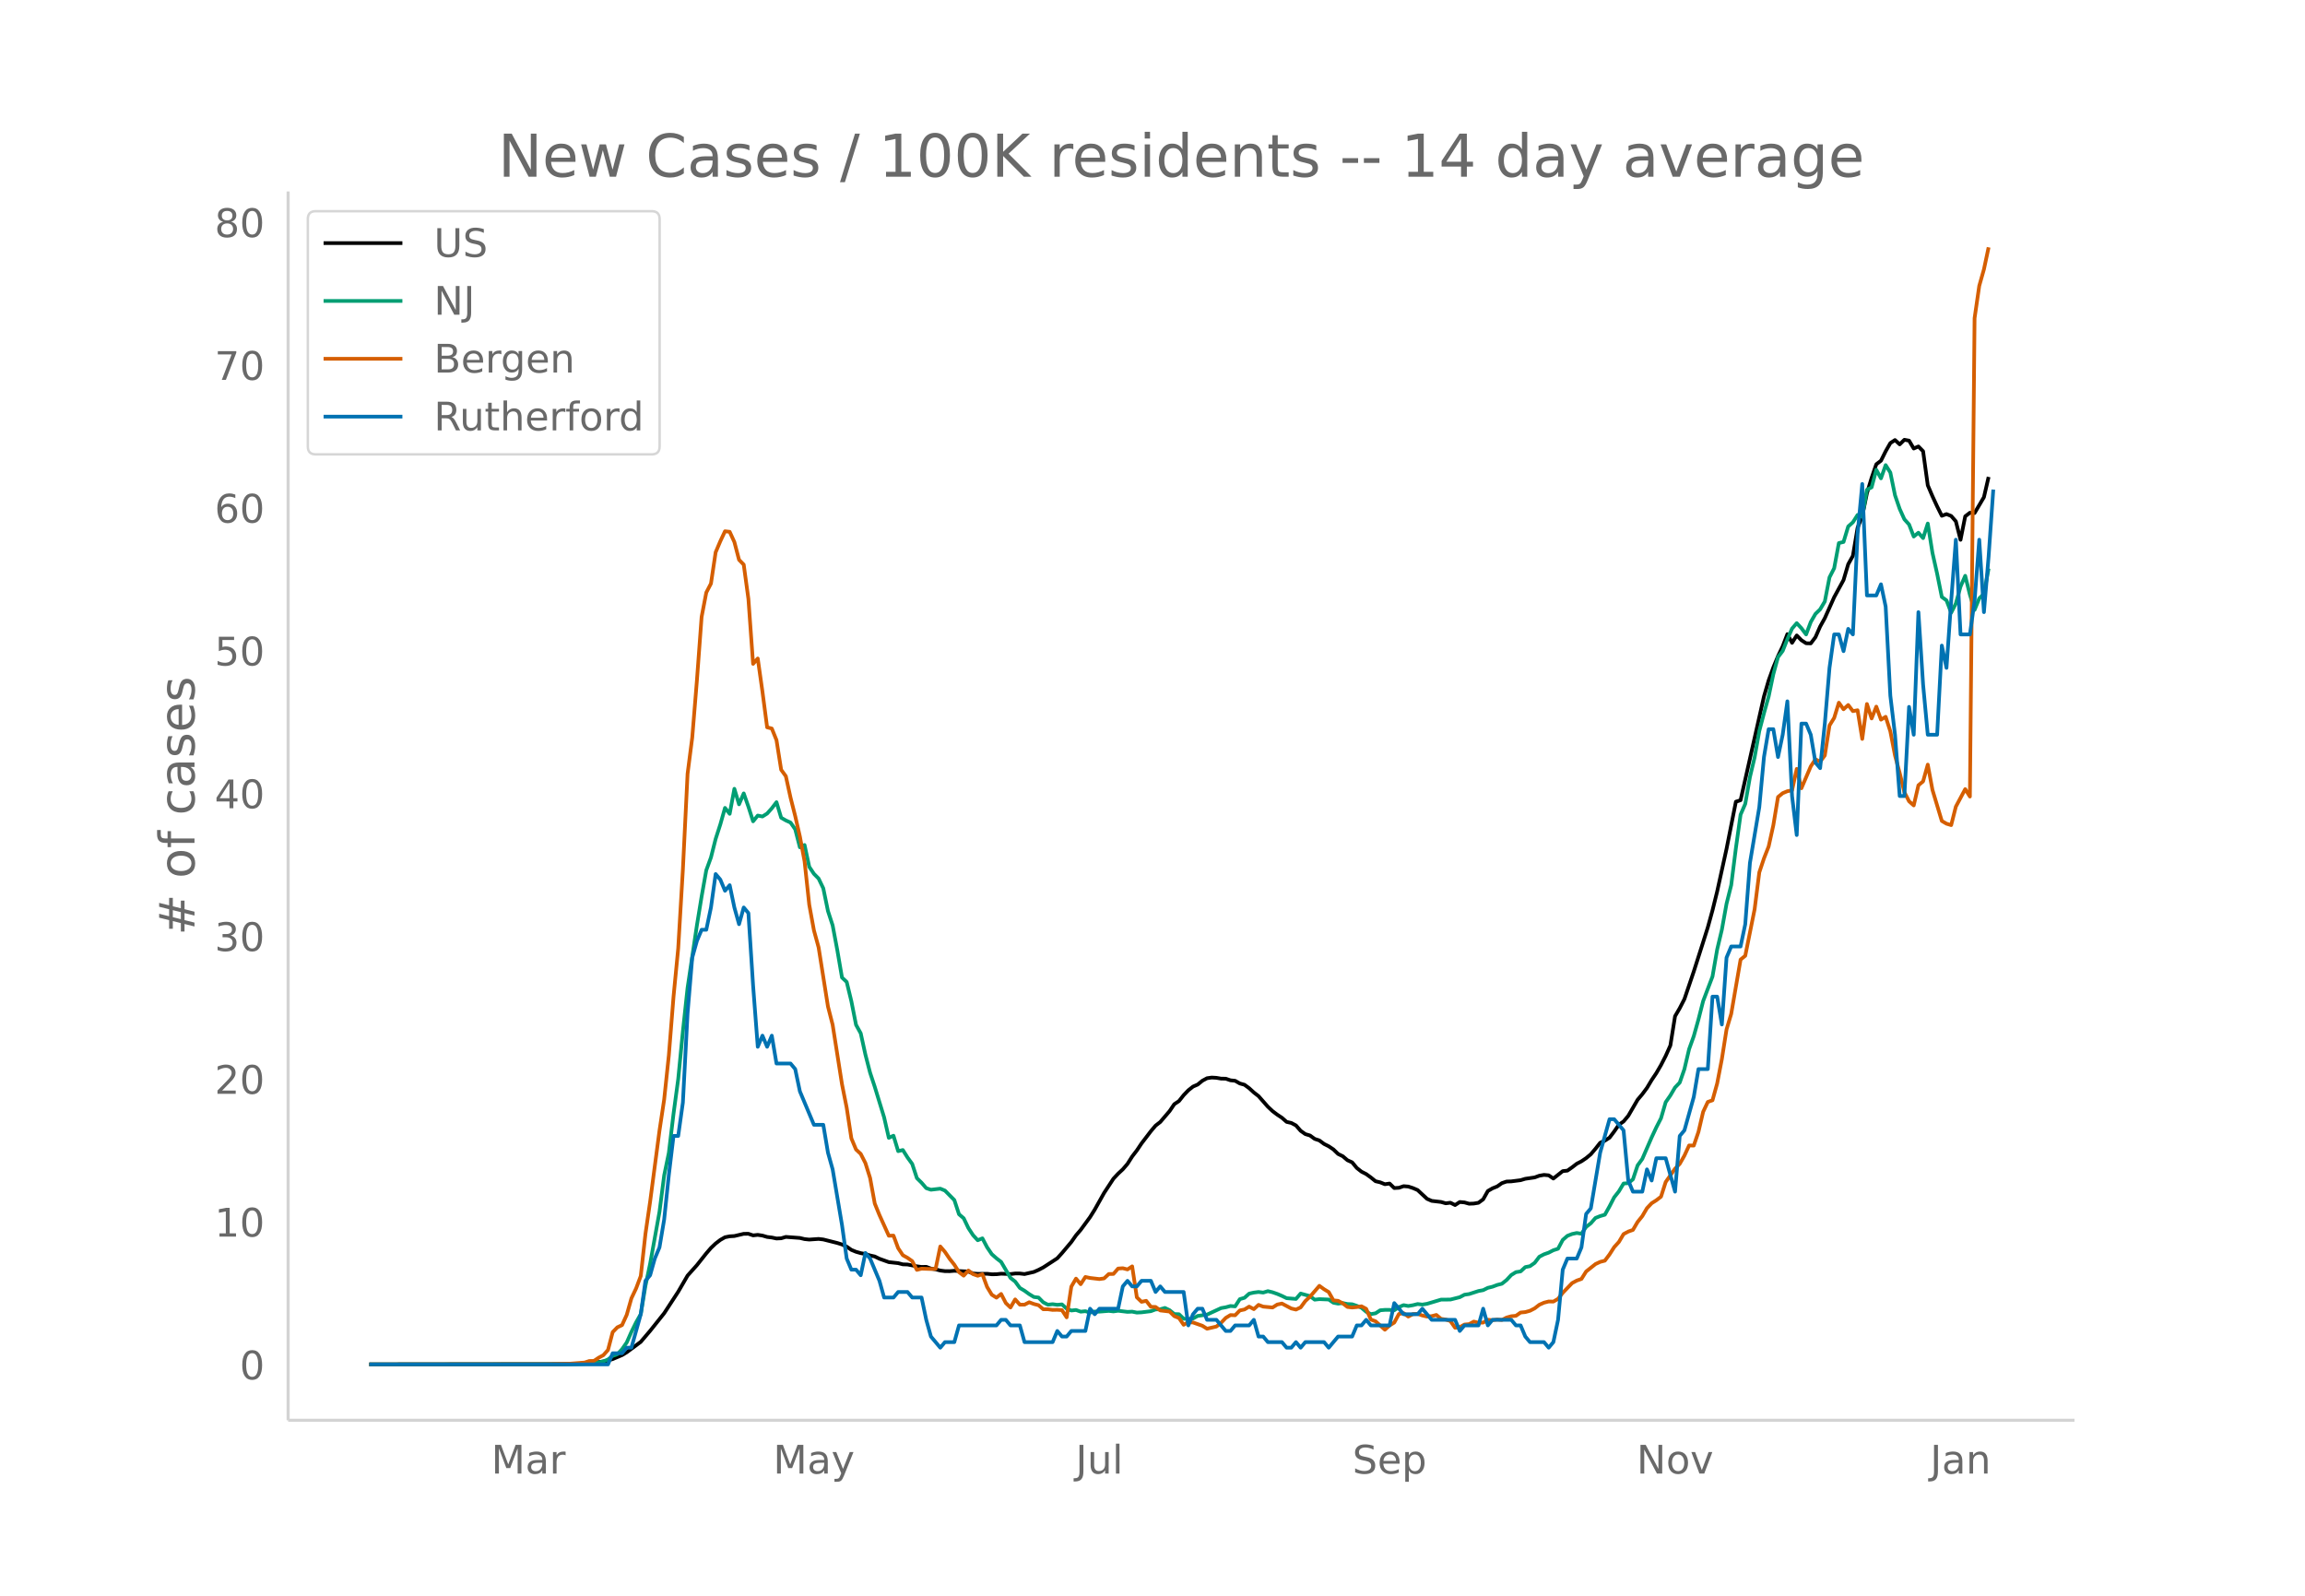 <svg height="864" viewBox="0 0 936 648" width="1248" xmlns="http://www.w3.org/2000/svg" xmlns:xlink="http://www.w3.org/1999/xlink"><defs><style>*{stroke-linecap:butt;stroke-linejoin:round}</style></defs><g id="figure_1"><path d="M0 648h936V0H0z" fill="#fff" id="patch_1"/><g id="axes_1"><path d="M117 576.72h725.4V77.76H117z" fill="none" id="patch_2"/><path clip-path="url(#pd77dddf35b)" d="M149.973 554.04l77.918-.094 7.602-.221 5.701-.396 3.801-.47 1.9-.41 1.9-.573 3.802-1.609 1.9-1.148 5.702-4.237 3.8-4.47 5.702-7.14 5.701-8.737 3.801-6.554 3.8-4.249 3.802-4.788 1.9-2.197 1.9-1.804 1.901-1.46 1.9-1.079 1.901-.377 1.9-.114 3.801-.9 1.9-.011 1.901.646 1.9-.208 1.901.29 1.9.557 1.901.225 1.9.4 1.9-.085 1.901-.562 5.702.428 1.9.459 1.9.196 3.801-.262 1.9.22 5.702 1.433 1.9.598 1.901.883 1.9 1.316 1.901.783 1.9.538 1.9.354 1.901.585 1.9.418 1.901.925 3.801 1.367 3.801.411 1.9.495 1.9.057 3.802.739 1.9.254 1.9-.051 1.901.719 1.9.303 1.901.496 1.9.237 1.901.018 1.9-.16 5.702.312 1.9.793 1.9.136 3.802-.03 1.9.208 1.9-.023 1.9-.21 3.802.15 1.9-.235 1.9.005 1.901.223 3.801-.866 1.9-.83 1.9-.991 3.802-2.467 1.9-1.25 1.9-2.097 3.802-4.515 1.9-2.695 1.9-2.223 3.801-5.182 1.9-3.042 3.802-6.775 3.8-5.79 1.901-2.036 1.9-1.767 1.9-2.214 1.901-2.993 1.9-2.468 1.901-2.844 3.801-4.976 1.9-2.247 1.901-1.473 3.8-4.439 1.901-2.802 1.9-1.259 1.901-2.394 1.9-1.982 1.901-1.503 1.9-.83 1.901-1.549 1.9-1.025 1.9-.27 1.901.11 1.9.324 1.901.032 1.9.652 1.901.198 1.9 1.087 1.901.525 1.9 1.395 1.9 1.739 1.901 1.474 3.801 4.319 1.9 1.785 1.901 1.432 1.9 1.26 1.901 1.669 1.9.435 1.9 1.006 1.901 2.18 1.9 1.343 1.901.568 1.9 1.377 1.901.635 1.9 1.408 1.901.96 1.9 1.27 1.9 1.839 1.901.934 1.9 1.617 1.901.857 1.9 2.29 1.901 1.498 1.9.968 1.901 1.378 1.9 1.54 1.9.448 1.901.767 1.9-.28 1.901 1.83 1.9-.105 1.901-.655 1.9.156 1.901.615 1.9.815 3.801 3.548 1.9.839 3.802.442 1.9.545 1.9-.242 1.901.947 1.9-1.234 1.9.167 1.901.533 1.9-.074 1.901-.317 1.9-1.398 1.901-3.38 1.9-1.095 1.901-.762 1.9-1.338 1.901-.65 1.9-.062 3.801-.487 1.9-.568 3.802-.554 1.9-.693 1.9-.328 1.901.175 1.9 1.294 3.801-3.008 1.9-.201 1.901-1.331 1.9-1.468 1.901-.984 1.9-1.287 1.901-1.574 1.9-2.243 1.9-2.42 1.901-.848 1.9-1.226 1.901-2.514 1.9-2.75 1.901-1.32 1.9-2.27 3.801-6.54 1.9-2.253 1.901-2.56 1.9-3.181 1.901-2.832 1.9-3.266 1.901-3.713 1.9-4.238 1.901-11.882 1.9-3.255 1.9-3.696 3.802-11.212 3.8-11.908 1.901-6.019 1.9-6.9 1.901-7.681 3.8-17.274 3.802-19.168 1.9-.601 9.502-42.155 1.9-6.504 1.901-5.263 1.9-4.563 1.901-4.028 1.9-4.922 1.901 3.521 1.9-2.988 1.901 1.93 1.9 1.238 1.9.05 1.901-2.506 1.9-4.326 1.901-3.423 3.801-8.502 3.801-6.969 1.9-6.418 1.9-3.41 1.901-11.387 1.9-4.785 1.901-9.239 1.9-6.24 1.901-5.526 1.9-1.447 1.901-3.82 1.9-3.332 1.9-1.242 1.901 1.757 1.9-1.865 1.901.354 1.9 3.197 1.901-.835 1.9 1.94 1.901 13.83 1.9 4.454 1.9 4.112 1.901 3.817 1.9-.685 1.901.762 1.9 2.166 1.901 7.511 1.9-9.525 1.901-1.46 1.9.12 3.801-6.447 1.9-8.227h0" fill="none" stroke="#000" stroke-linecap="round" stroke-width="1.5" id="line2d_1"/><path clip-path="url(#pd77dddf35b)" d="M149.973 554.04l83.62-.107 3.8-.159 3.801-.191 3.801-.788 1.9-.755 1.9-1.45 1.901-.681 1.9-2.038 1.901-2.728 1.9-4.294 1.901-3.87 1.9-3.357 1.901-11.494 1.9-8.971 3.801-21.076 1.9-14.781 1.901-9.19 1.9-15.84 1.901-14.091 1.9-19.383 1.901-17.682 3.8-25.407 1.901-11.634 1.9-10.696 1.901-5.204 1.9-7.517 1.901-5.893 1.9-6.7 1.901 2.405 1.9-10.165 1.9 6.309 1.901-4.439 1.9 5.386 1.901 5.95 1.9-2.332 1.901.373 1.9-1.19 1.901-2.13 1.9-2.49 1.9 6.314 1.901 1.1 1.9.858 1.901 2.723 1.9 7.33 1.901-.942 1.9 8.855 1.901 2.853 1.9 1.921 1.9 3.964 1.901 9.227 1.9 5.824 1.901 10.119 1.9 11.074 1.901 1.772 1.9 7.838 1.901 9.596 1.9 3.427 1.9 8.65 1.901 7.343 1.9 5.74 3.802 12.417 1.9 8.3 1.9-.867 1.901 6.267 1.9-.453 1.9 3.026 1.901 2.62 1.9 5.764 1.901 1.875 1.9 2.2 1.901.64 3.801-.44 1.9.789 3.801 3.842 1.9 5.773 1.901 1.622 1.9 3.968 1.901 2.891 1.9 2.066 1.901-.774 1.9 3.613 1.901 2.807 1.9 1.688 1.9 1.46 3.802 6.504 1.9 1.483 1.9 2.593 1.901 1.137 1.9 1.376 1.901 1.152 1.9.242 1.9 1.921 1.901.975 1.9-.21 1.901.256 1.9-.172 1.901 1.73 1.9.755 1.901-.214 1.9.685 1.9-.191 1.901.578 1.9-.434 1.901.038 3.801-.303 1.9.205 1.901-.266 3.8.457 1.901-.089 1.9.378 1.901-.093 3.801-.471 1.9-.709 1.901-.08 1.9-.53 1.9.918 1.901 1.567 1.9.07 1.901 1.813 1.9.15 1.901-.22 1.9-1.063 3.801-.531 5.702-2.644 1.9-.331 1.9-.518 1.901.15 1.9-2.929 1.901-.55 1.9-1.697 1.9-.43 1.901-.237 1.9.238 1.901-.583 1.9.462 1.901.666 1.9.807 1.901.928 3.8.303 1.901-2.191 3.801 1.053 1.9 1.432 1.901-.21 3.801.159 1.9 1.296 1.9.363 1.901-.223 1.9.391 1.901.094 1.9.634 1.901.783 1.9 1.627 1.901.956 1.9-.326 1.9-1.231 1.901-.159h1.9l1.901.159 1.9-1.306 1.901-.783 1.9.35 1.901-.322 1.9-.476 1.9.22 1.901-.304 5.702-1.706 3.8-.028 3.802-.96 1.9-1.003 1.9-.27 3.801-1.232 1.9-.35 1.901-.941 1.9-.462 1.901-.718 1.9-.48 1.901-1.516 1.9-2.033 1.9-1.17 1.901-.289 1.9-1.758 1.901-.373 1.9-1.338 1.901-2.495 1.9-.988 1.901-.672 1.9-.979 1.9-.606 1.901-3.581 1.9-1.66 1.901-.75 1.9-.406 1.901.307 1.9-2.77 1.901-1.487 1.9-2.159 1.9-.755 1.901-.555 1.9-3.4 1.901-3.692 1.9-2.401 1.901-3.176 1.9-.149 1.901-1.548 1.9-5.67 1.9-2.611 3.802-8.757 1.9-4.075 1.9-3.702 1.901-6.519 1.9-2.737 1.901-3.245 1.9-1.977 1.9-5.456 1.901-8.113 1.9-5.278 1.901-6.794 1.9-7.433 3.802-10.001 1.9-10.977 1.9-8.01 1.9-10.552 1.901-7.577 1.9-15.01 1.901-13.596 1.9-4.379 1.901-10.864 1.9-8.01 1.901-10.702 1.9-7.241 1.9-6.77 1.901-9.08 1.9-6.933 1.901-2.499 1.9-4.765 1.901-4.309 1.9-2.21 1.901 2.052 1.9 2.532 1.9-5.04 1.901-3.302 1.9-1.847 1.901-3.194 1.9-9.796 1.901-3.712 1.9-10.216 1.901-.452 1.9-6.286 1.9-1.697 1.901-2.984 1.9.755 1.901-10.995 1.9-.988 1.901-7.097 1.9 3.46 1.901-5.367 1.9 3.008 1.9 9.237 1.901 5.544 1.9 4.2 1.901 2.104 1.9 4.91 1.901-1.558 1.9 2.192 1.901-5.922 1.9 11.923 1.9 8.467 1.901 9.438 1.9 1.37 1.901 5.018 1.9-3.735 1.901-6.868 1.9-4.383 1.901 7.66 1.9 6.193 1.9-4.686 1.901-1.842 1.9-10.3h0" fill="none" stroke="#009e73" stroke-linecap="round" stroke-width="1.5" id="line2d_2"/><path clip-path="url(#pd77dddf35b)" d="M149.973 554.04l72.217-.089 9.502-.222 5.701-.444 1.9-.622 1.901-.045 1.9-1.288 1.901-1.022 1.9-2.132 1.9-7.242 1.901-1.955 1.9-.888 1.901-4.176 1.9-6.709 1.901-3.998 1.9-5.065 1.901-17.104 1.9-13.106 3.801-28.834 1.9-12.617 1.901-17.948 1.9-23.813 1.901-19.593 1.9-32.076 1.901-38.83 1.9-14.749 1.9-23.235 1.901-25.723 1.9-9.908 1.901-3.643 1.9-12.706 1.901-4.487 1.9-4.043 1.901.222 1.9 4.132 1.9 7.242 1.901 1.954 1.9 13.906 1.901 26.39 1.9-2.177 1.901 13.461 1.9 14.483 1.901.49 1.9 4.708 1.9 12.04 1.901 2.621 1.9 8.664 1.901 7.508 1.9 8.308 1.901 10.085 1.9 17.637 1.901 10.396 1.9 6.93 3.801 23.991 1.9 7.42 3.802 24.168 1.9 9.507 1.9 12.44 1.901 4.531 1.9 1.777 1.9 3.732 1.901 6.042 1.9 10.396 1.901 4.665 3.801 8.397 1.9-.045 1.901 5.11 1.9 2.843 1.9 1.066 1.901 1.333 1.9 3.554 1.901-.489 3.801.134 1.9-.045 1.901-9.107 1.9 2.221 1.901 2.799 1.9 2.399 1.9 3.021 1.901 1.422 1.9-2.088 1.901 1.466 1.9.666 1.901-.622 1.9 5.154 1.901 3.154 1.9 1.2 1.9-1.511 1.901 3.687 1.9 1.822 1.901-3.288 1.9 2.133h1.901l1.9-.978 1.901.711 1.9.489 1.9 1.644h1.901l1.9.266 1.901-.044 1.9.133 1.901 2.932 1.9-12.484 1.901-3.243 1.9 2.266 1.9-2.932 1.901.4 3.801.444 1.9-.267 1.901-1.777 1.9-.044 1.901-2.177 1.9-.133 1.9.488 1.901-1.244 1.9 12.573 1.901 1.822 1.9-.4 1.901 2.443 1.9.045 1.901 1.421 3.8.445 1.901 1.866 1.9.755 1.901 2.754 1.9-1.066 1.901.133 3.801 1.333 1.9 1.2 3.801-.889 1.9-1.51 1.901-2 1.9-1.155 1.901.09 1.9-1.956 1.901-.4 1.9-1.154 1.9 1.021 1.901-1.732 1.9.71 3.802.356 1.9-1.2 1.9-.4 3.801 2 1.9.444 1.901-.888 1.9-2.577 1.901-1.777 3.801-4.399 1.9 1.378 1.901 1.155 1.9 3.376 1.9.178 1.901 1.022 1.9 1.466 1.901.222 1.9-.178 1.901-.31 1.9 1.021 1.901 4.354 1.9.71 3.801 3.422 1.9-1.733 1.901-1.155 1.9-3.51 1.901-.31 1.9 1.376 1.901-1.021 1.9-.09 1.9.667 1.901.444 1.9-.177 1.901-.489 1.9 1.6 1.901.266 1.9.622 1.901 2.71 1.9-.222 1.9-1.066 1.901-.178 1.9-1.022 1.901.444 1.9-.044 1.901-1.155 1.9.177 1.901-.266 1.9.178 1.901-.978 1.9-.533 1.9-.178 1.901-1.332 1.9-.178 1.901-.533 1.9-.978 1.901-1.466 1.9-.844 1.901-.489 1.9.045 1.9-1.11 1.901-2.444 3.801-3.954 1.9-1.022 1.901-.667 1.9-3.02 3.801-3.022 1.9-.888 1.901-.489 1.9-2.532 1.901-2.977 1.9-2.088 1.901-3.199 1.9-1.021 1.901-.667 1.9-3.243 1.9-2.355 1.901-3.243 1.9-1.999 1.901-1.2 1.9-1.466 1.901-5.953 3.801-5.42 1.9-1.955 1.9-3.332 1.901-4.131 1.9.044 1.901-5.553 1.9-8.13 1.901-4.043 1.9-.667 1.901-6.842 1.9-9.862 1.9-12.04 1.901-6.353 3.801-22.036 1.9-1.555 3.802-18.881 1.9-14.972 1.9-5.687 1.9-4.843 1.901-8.618 1.9-11.463 1.901-1.555 1.9-.8 1.901-.355 1.9-8.707 1.901 7.863 3.8-8.885 1.901-2.888 1.9 1.022 1.901-2.577 1.9-12.173 1.901-3.065 1.9-6.176 1.901 2.666 1.9-1.733 1.9 2.488 1.901-.355 1.9 11.64 1.901-14.173 1.9 5.865 1.901-4.798 1.9 5.286 1.901-1.155 1.9 5.91 1.9 9.818 1.901 7.108 1.9 7.775 1.901 3.687 1.9 1.688 1.901-8.174 1.9-1.6 1.901-6.797 1.9 10.263 3.801 12.617 1.9 1.11 1.901.578 1.9-7.508 3.802-7.108 1.9 3.02 1.9-194.234 1.9-13.15 1.901-6.71 1.9-8.929h0" fill="none" stroke="#d55e00" stroke-linecap="round" stroke-width="1.5" id="line2d_3"/><path clip-path="url(#pd77dddf35b)" d="M149.973 554.04h96.922l1.9-4.525h3.802l1.9-2.263h1.9l3.802-13.577 1.9-13.576 1.9-2.263 1.9-6.788 1.901-4.526 1.9-11.313 1.901-18.102 1.9-15.84h1.901l1.9-13.576 1.901-36.204 1.9-22.627 1.9-6.788 1.901-4.526h1.9l1.901-9.05 1.9-13.577 1.901 2.262 1.9 4.526 1.901-2.263 1.9 9.051 1.9 6.788 1.901-6.788 1.9 2.263 1.901 29.416 1.9 24.89 1.901-4.526 1.9 4.526 1.901-4.526 1.9 11.314h5.702l1.9 2.263 1.9 9.05 5.702 13.577h3.8l1.901 11.314 1.9 6.788 3.802 22.627 1.9 13.577 1.9 4.525h1.901l1.9 2.263 1.9-9.05 1.901 2.262 3.801 9.05 1.9 6.79h3.802l1.9-2.264h3.8l1.901 2.263h3.801l1.9 9.051 1.901 6.788 3.801 4.526 1.9-2.263h3.801l1.9-6.788h15.204l1.9-2.263h1.901l1.9 2.263h3.802l1.9 6.788h11.403l1.9-4.525 1.9 2.262h1.901l1.9-2.262h5.702l1.9-9.051 1.9 2.262 1.901-2.262h7.602l1.9-9.051 1.9-2.263 1.901 2.263h1.9l1.901-2.263h3.801l1.9 4.525 1.901-2.262 1.9 2.262h7.602l1.9 13.577 1.901-4.526 1.9-2.262h1.901l1.9 4.525h3.801l3.801 4.526h1.9l1.901-2.263h5.701l1.9-2.263 1.901 6.788h1.9l1.901 2.263h5.702l1.9 2.263h1.9l1.9-2.263 1.901 2.263 1.9-2.263h7.603l1.9 2.263 3.8-4.526h5.702l1.9-4.525h1.901l1.9-2.263 1.901 2.263h7.602l1.9-9.051 3.801 4.525h5.701l1.9-2.262 3.802 4.525h9.502l1.9 4.526 1.9-2.263h5.702l1.9-6.788 1.901 6.788 1.9-2.263h7.602l1.9 2.263h1.901l1.9 4.525 1.901 2.263h5.702l1.9 2.263 1.9-2.263 1.9-9.05 1.901-20.366 1.9-4.525h3.802l1.9-4.526 1.9-13.576 1.901-2.263 3.8-22.627 3.802-13.577h1.9l3.801 4.526 1.9 20.365 1.901 4.525h3.8l1.901-9.051 1.9 4.526 1.901-9.051h3.801l3.801 13.576 1.9-22.627 1.9-2.263 3.802-13.577 1.9-11.313h3.801l1.9-29.416h1.901l1.9 11.314 1.9-27.153 1.901-4.526h3.801l1.9-9.05 1.901-24.89 3.801-22.628 1.9-20.365 1.9-11.314h1.901l1.9 11.314 1.901-9.05 1.9-13.577 1.901 38.466 1.9 15.84 1.901-45.255h1.9l1.9 4.525 1.901 11.314 1.9 2.263 1.901-18.102 1.9-22.628 1.901-13.576h1.9l1.901 6.788 1.9-9.051 1.9 2.263 1.901-40.73 1.9-20.364 1.901 45.255h3.801l1.9-4.526 1.901 9.051 1.9 36.204 1.9 15.84 1.901 24.89h1.9l1.901-36.205 1.9 11.314 1.901-49.78 1.9 29.415 1.901 20.365h3.8l1.901-36.204 1.9 9.051 1.901-27.153 1.9-24.89 1.901 38.467h3.801l1.9-13.577 1.9-24.89 1.901 29.416 1.9-22.628 1.901-27.153h0" fill="none" stroke="#0072b2" stroke-linecap="round" stroke-width="1.5" id="line2d_4"/><path d="M117 576.72V77.76" fill="none" stroke="#d3d3d3" stroke-linecap="square" stroke-width="1.25" id="patch_3"/><path d="M117 576.72h725.4" fill="none" stroke="#d3d3d3" stroke-linecap="square" stroke-width="1.25" id="patch_4"/><g id="matplotlib.axis_1"><g id="xtick_1"><g transform="matrix(.16 0 0 -.16 199.494 598.378)" fill="#696969" id="text_1"><defs><path d="M9.813 72.906h14.703l18.593-49.61 18.703 49.61h14.704V0H66.89v64.016l-18.797-50h-9.907l-18.796 50V0H9.813z" id="DejaVuSans-77"/><path d="M34.281 27.484q-10.89 0-15.093-2.484-4.204-2.484-4.204-8.5 0-4.781 3.157-7.594 3.156-2.797 8.562-2.797 7.485 0 12 5.297 4.516 5.297 4.516 14.078v2zm17.922 3.72V0H43.22v8.297Q40.14 3.328 35.547.953q-4.594-2.375-11.234-2.375-8.391 0-13.36 4.719Q6 8.016 6 15.922q0 9.219 6.172 13.906 6.187 4.688 18.437 4.688h12.61v.89q0 6.203-4.078 9.594-4.078 3.39-11.453 3.39-4.688 0-9.141-1.124-4.438-1.125-8.531-3.375v8.312q4.921 1.906 9.562 2.844 4.64.953 9.031.953 11.875 0 17.735-6.156 5.86-6.14 5.86-18.64z" id="DejaVuSans-97"/><path d="M41.11 46.297q-1.516.875-3.297 1.281Q36.03 48 33.89 48q-7.625 0-11.703-4.953-4.079-4.953-4.079-14.234V0H9.08v54.688h9.03v-8.5q2.844 4.984 7.375 7.39Q30.031 56 36.531 56q.922 0 2.047-.125 1.125-.11 2.484-.36z" id="DejaVuSans-114"/></defs><use xlink:href="#DejaVuSans-77"/><use x="86.279" xlink:href="#DejaVuSans-97"/><use x="147.559" xlink:href="#DejaVuSans-114"/></g></g><g id="xtick_2"><g transform="matrix(.16 0 0 -.16 313.975 598.378)" fill="#696969" id="text_2"><defs><path d="M32.172-5.078q-3.797-9.766-7.422-12.735-3.61-2.984-9.656-2.984H7.906v7.516h5.282q3.703 0 5.75 1.765Q21-9.766 23.483-3.219l1.61 4.094-22.11 53.813H12.5l17.094-42.766 17.093 42.766h9.516z" id="DejaVuSans-121"/></defs><use xlink:href="#DejaVuSans-77"/><use x="86.279" xlink:href="#DejaVuSans-97"/><use x="147.559" xlink:href="#DejaVuSans-121"/></g></g><g id="xtick_3"><g transform="matrix(.16 0 0 -.16 436.79 598.378)" fill="#696969" id="text_3"><defs><path d="M9.813 72.906h9.859V5.078q0-13.187-5-19.14-5-5.954-16.094-5.954h-3.75v8.297h3.078q6.531 0 9.219 3.672Q9.813-4.39 9.813 5.078z" id="DejaVuSans-74"/><path d="M8.5 21.578v33.11h8.984V21.922q0-7.766 3.016-11.656 3.031-3.875 9.094-3.875 7.265 0 11.484 4.64 4.234 4.64 4.234 12.656v31h8.985V0h-8.984v8.406Q42.047 3.422 37.718 1q-4.313-2.422-10.032-2.422-9.421 0-14.312 5.86Q8.5 10.296 8.5 21.578zM31.11 56z" id="DejaVuSans-117"/><path d="M9.422 75.984h8.984V0H9.422z" id="DejaVuSans-108"/></defs><use xlink:href="#DejaVuSans-74"/><use x="29.492" xlink:href="#DejaVuSans-117"/><use x="92.871" xlink:href="#DejaVuSans-108"/></g></g><g id="xtick_4"><g transform="matrix(.16 0 0 -.16 549.19 598.378)" fill="#696969" id="text_4"><defs><path d="M53.516 70.516V60.89q-5.61 2.687-10.594 4-4.984 1.328-9.625 1.328-8.047 0-12.422-3.125t-4.375-8.89q0-4.845 2.906-7.313 2.907-2.453 11.016-3.97l5.953-1.218q11.031-2.11 16.281-7.406 5.25-5.297 5.25-14.172 0-10.61-7.11-16.078-7.093-5.469-20.812-5.469-5.172 0-11.015 1.172Q13.14.922 6.89 3.219v10.156q6-3.36 11.765-5.078 5.766-1.703 11.328-1.703 8.438 0 13.032 3.312 4.593 3.328 4.593 9.485 0 5.359-3.297 8.39-3.296 3.032-10.812 4.547L27.484 33.5q-11.03 2.188-15.968 6.875-4.922 4.688-4.922 13.047 0 9.672 6.812 15.234 6.813 5.563 18.766 5.563 5.14 0 10.453-.938 5.328-.922 10.89-2.765z" id="DejaVuSans-83"/><path d="M56.203 29.594v-4.39H14.891q.593-9.282 5.593-14.142 5-4.859 13.938-4.859 5.172 0 10.031 1.266 4.86 1.265 9.656 3.812v-8.5Q49.266.734 44.187-.344 39.11-1.422 33.892-1.422q-13.094 0-20.735 7.61-7.64 7.625-7.64 20.625 0 13.421 7.25 21.296Q20.016 56 32.328 56q11.031 0 17.453-7.11 6.422-7.093 6.422-19.296zm-8.984 2.64q-.094 7.36-4.125 11.75-4.032 4.407-10.672 4.407-7.516 0-12.031-4.25-4.516-4.25-5.203-11.97z" id="DejaVuSans-101"/><path d="M18.11 8.203v-29H9.077v75.484h9.031v-8.296q2.844 4.875 7.157 7.234Q29.594 56 35.594 56q9.968 0 16.187-7.906 6.235-7.907 6.235-20.797T51.78 6.484q-6.218-7.906-16.187-7.906-6 0-10.328 2.375-4.313 2.375-7.157 7.25zm30.578 19.094q0 9.906-4.079 15.547-4.078 5.64-11.203 5.64-7.14 0-11.218-5.64-4.079-5.64-4.079-15.547 0-9.906 4.078-15.547 4.079-5.64 11.22-5.64 7.124 0 11.202 5.64t4.078 15.547z" id="DejaVuSans-112"/></defs><use xlink:href="#DejaVuSans-83"/><use x="63.477" xlink:href="#DejaVuSans-101"/><use x="125" xlink:href="#DejaVuSans-112"/></g></g><g id="xtick_5"><g transform="matrix(.16 0 0 -.16 664.582 598.378)" fill="#696969" id="text_5"><defs><path d="M9.813 72.906h13.28l32.329-60.984v60.984h9.562V0h-13.28L19.39 60.984V0H9.813z" id="DejaVuSans-78"/><path d="M30.61 48.39q-7.22 0-11.422-5.64-4.204-5.64-4.204-15.453 0-9.813 4.172-15.453 4.188-5.64 11.453-5.64 7.188 0 11.375 5.655 4.203 5.672 4.203 15.438 0 9.719-4.203 15.406-4.187 5.688-11.375 5.688zm0 7.61q11.718 0 18.406-7.625 6.703-7.61 6.703-21.078 0-13.422-6.703-21.078-6.688-7.64-18.407-7.64-11.765 0-18.437 7.64-6.656 7.656-6.656 21.078 0 13.469 6.656 21.078Q18.844 56 30.609 56z" id="DejaVuSans-111"/><path d="M2.984 54.688H12.5L29.594 8.797l17.093 45.89h9.516L35.687 0H23.485z" id="DejaVuSans-118"/></defs><use xlink:href="#DejaVuSans-78"/><use x="74.805" xlink:href="#DejaVuSans-111"/><use x="135.986" xlink:href="#DejaVuSans-118"/></g></g><g id="xtick_6"><g transform="matrix(.16 0 0 -.16 783.792 598.378)" fill="#696969" id="text_6"><defs><path d="M54.89 33.016V0h-8.984v32.719q0 7.765-3.031 11.61-3.031 3.858-9.078 3.858-7.281 0-11.484-4.64-4.204-4.625-4.204-12.64V0H9.08v54.688h9.03v-8.5q3.235 4.937 7.594 7.374Q30.078 56 35.797 56q9.422 0 14.25-5.828 4.844-5.828 4.844-17.156z" id="DejaVuSans-110"/></defs><use xlink:href="#DejaVuSans-74"/><use x="29.492" xlink:href="#DejaVuSans-97"/><use x="90.771" xlink:href="#DejaVuSans-110"/></g></g></g><g id="matplotlib.axis_2"><g id="ytick_1"><g transform="matrix(.16 0 0 -.16 97.32 560.119)" fill="#696969" id="text_7"><defs><path d="M31.781 66.406q-7.61 0-11.453-7.5Q16.5 51.422 16.5 36.375q0-14.984 3.828-22.484 3.844-7.5 11.453-7.5 7.672 0 11.5 7.5 3.844 7.5 3.844 22.484 0 15.047-3.844 22.531-3.828 7.5-11.5 7.5zm0 7.813q12.266 0 18.735-9.703 6.468-9.688 6.468-28.141 0-18.406-6.468-28.11-6.47-9.687-18.735-9.687-12.25 0-18.718 9.688-6.47 9.703-6.47 28.109 0 18.453 6.47 28.14Q19.53 74.22 31.78 74.22z" id="DejaVuSans-48"/></defs><use xlink:href="#DejaVuSans-48"/></g></g><g id="ytick_2"><g transform="matrix(.16 0 0 -.16 87.14 502.138)" fill="#696969" id="text_8"><defs><path d="M12.406 8.297h16.11v55.625l-17.532-3.516v8.985l17.438 3.515h9.86V8.296H54.39V0H12.406z" id="DejaVuSans-49"/></defs><use xlink:href="#DejaVuSans-49"/><use x="63.623" xlink:href="#DejaVuSans-48"/></g></g><g id="ytick_3"><g transform="matrix(.16 0 0 -.16 87.14 444.157)" fill="#696969" id="text_9"><defs><path d="M19.188 8.297h34.421V0H7.33v8.297q5.609 5.812 15.296 15.594 9.703 9.797 12.188 12.64 4.734 5.313 6.609 9 1.89 3.688 1.89 7.25 0 5.813-4.078 9.469-4.078 3.672-10.625 3.672-4.64 0-9.797-1.61-5.14-1.609-11-4.89v9.969Q13.767 71.78 18.938 73q5.188 1.219 9.485 1.219 11.328 0 18.062-5.672 6.735-5.656 6.735-15.125 0-4.5-1.688-8.531-1.672-4.016-6.125-9.485-1.218-1.422-7.765-8.187-6.532-6.766-18.453-18.922z" id="DejaVuSans-50"/></defs><use xlink:href="#DejaVuSans-50"/><use x="63.623" xlink:href="#DejaVuSans-48"/></g></g><g id="ytick_4"><g transform="matrix(.16 0 0 -.16 87.14 386.176)" fill="#696969" id="text_10"><defs><path d="M40.578 39.313Q47.656 37.797 51.625 33q3.984-4.781 3.984-11.813 0-10.78-7.422-16.703-7.421-5.906-21.093-5.906-4.578 0-9.438.906-4.86.907-10.031 2.72v9.515q4.094-2.39 8.969-3.61 4.89-1.218 10.218-1.218 9.266 0 14.125 3.656 4.86 3.656 4.86 10.64 0 6.454-4.516 10.079-4.515 3.64-12.562 3.64h-8.5v8.11h8.89q7.266 0 11.125 2.906 3.86 2.906 3.86 8.375 0 5.61-3.985 8.61-3.968 3.015-11.39 3.015-4.063 0-8.703-.89-4.641-.876-10.203-2.72v8.782q5.624 1.562 10.53 2.344 4.907.78 9.25.78 11.235 0 17.766-5.109 6.547-5.093 6.547-13.78 0-6.063-3.468-10.235-3.47-4.172-9.86-5.782z" id="DejaVuSans-51"/></defs><use xlink:href="#DejaVuSans-51"/><use x="63.623" xlink:href="#DejaVuSans-48"/></g></g><g id="ytick_5"><g transform="matrix(.16 0 0 -.16 87.14 328.195)" fill="#696969" id="text_11"><defs><path d="M37.797 64.313L12.89 25.39h24.906zm-2.594 8.593H47.61V25.391h10.407v-8.203H47.609V0h-9.812v17.188H4.89v9.515z" id="DejaVuSans-52"/></defs><use xlink:href="#DejaVuSans-52"/><use x="63.623" xlink:href="#DejaVuSans-48"/></g></g><g id="ytick_6"><g transform="matrix(.16 0 0 -.16 87.14 270.214)" fill="#696969" id="text_12"><defs><path d="M10.797 72.906h38.719v-8.312H19.828v-17.86q2.14.735 4.281 1.094 2.157.36 4.313.36 12.203 0 19.328-6.688 7.14-6.688 7.14-18.11 0-11.765-7.328-18.296-7.328-6.516-20.656-6.516-4.593 0-9.36.781-4.75.782-9.827 2.344v9.922q4.39-2.39 9.078-3.563 4.687-1.171 9.906-1.171 8.453 0 13.375 4.437 4.938 4.438 4.938 12.063 0 7.609-4.938 12.047-4.922 4.453-13.375 4.453-3.953 0-7.89-.875-3.922-.875-8.016-2.735z" id="DejaVuSans-53"/></defs><use xlink:href="#DejaVuSans-53"/><use x="63.623" xlink:href="#DejaVuSans-48"/></g></g><g id="ytick_7"><g transform="matrix(.16 0 0 -.16 87.14 212.233)" fill="#696969" id="text_13"><defs><path d="M33.016 40.375q-6.641 0-10.532-4.547-3.875-4.531-3.875-12.437 0-7.86 3.875-12.438 3.891-4.562 10.532-4.562 6.64 0 10.515 4.562 3.875 4.578 3.875 12.438 0 7.906-3.875 12.437-3.875 4.547-10.515 4.547zm19.578 30.922v-8.984q-3.719 1.75-7.5 2.671-3.782.938-7.5.938-9.766 0-14.922-6.594-5.14-6.594-5.875-19.922 2.875 4.25 7.219 6.516 4.359 2.266 9.578 2.266 10.984 0 17.36-6.672 6.374-6.657 6.374-18.125 0-11.235-6.64-18.032-6.641-6.78-17.672-6.78-12.657 0-19.344 9.687-6.688 9.703-6.688 28.109 0 17.281 8.204 27.563 8.203 10.28 22.015 10.28 3.719 0 7.5-.734t7.89-2.187z" id="DejaVuSans-54"/></defs><use xlink:href="#DejaVuSans-54"/><use x="63.623" xlink:href="#DejaVuSans-48"/></g></g><g id="ytick_8"><g transform="matrix(.16 0 0 -.16 87.14 154.252)" fill="#696969" id="text_14"><defs><path d="M8.203 72.906h46.875v-4.203L28.61 0H18.312L43.22 64.594H8.203z" id="DejaVuSans-55"/></defs><use xlink:href="#DejaVuSans-55"/><use x="63.623" xlink:href="#DejaVuSans-48"/></g></g><g id="ytick_9"><g transform="matrix(.16 0 0 -.16 87.14 96.271)" fill="#696969" id="text_15"><defs><path d="M31.781 34.625q-7.031 0-11.062-3.766-4.016-3.765-4.016-10.343 0-6.594 4.016-10.36Q24.75 6.391 31.78 6.391q7.032 0 11.078 3.78 4.063 3.798 4.063 10.345 0 6.578-4.031 10.343-4.016 3.766-11.11 3.766zm-9.86 4.188q-6.343 1.562-9.89 5.906Q8.5 49.079 8.5 55.329q0 8.733 6.219 13.812 6.234 5.078 17.062 5.078 10.89 0 17.094-5.078 6.203-5.079 6.203-13.813 0-6.25-3.547-10.61-3.531-4.343-9.828-5.906 7.125-1.656 11.094-6.5 3.984-4.828 3.984-11.796 0-10.61-6.468-16.282-6.47-5.656-18.532-5.656-12.047 0-18.531 5.656-6.469 5.672-6.469 16.282 0 6.968 4 11.797 4.016 4.843 11.14 6.5zM18.314 54.39q0-5.657 3.53-8.828 3.548-3.172 9.938-3.172 6.36 0 9.938 3.172 3.593 3.171 3.593 8.828 0 5.672-3.593 8.843-3.578 3.172-9.938 3.172-6.39 0-9.937-3.172-3.532-3.172-3.532-8.843z" id="DejaVuSans-56"/></defs><use xlink:href="#DejaVuSans-56"/><use x="63.623" xlink:href="#DejaVuSans-48"/></g></g><g transform="matrix(0 -.2 -.2 0 78.98 379.813)" fill="#696969" id="text_16"><defs><path d="M51.125 44H36.922l-4.11-16.313h14.313zm-7.328 27.781l-5.078-20.265h14.265L58.11 71.78h7.813L60.89 51.516h15.234V44h-17.14l-4-16.313h15.53V20.22H53.079L48 0h-7.813l5.032 20.219H30.906L25.875 0h-7.86l5.079 20.219H7.719v7.468h17.187L29 44H13.281v7.516h17.625l4.985 20.265z" id="DejaVuSans-35"/><path d="M37.11 75.984V68.5h-8.594q-4.828 0-6.72-1.953-1.874-1.953-1.874-7.031v-4.828h14.797v-6.985H19.922V0H10.89v47.703H2.297v6.984h8.594V58.5q0 9.125 4.25 13.297 4.25 4.187 13.468 4.187z" id="DejaVuSans-102"/><path d="M48.781 52.594v-8.407q-3.812 2.11-7.64 3.157-3.828 1.047-7.735 1.047-8.75 0-13.593-5.547-4.829-5.532-4.829-15.547 0-10.016 4.829-15.563 4.843-5.53 13.593-5.53 3.907 0 7.735 1.046 3.828 1.047 7.64 3.156V2.094Q45.016.344 40.984-.531q-4.015-.89-8.562-.89-12.36 0-19.64 7.765-7.266 7.765-7.266 20.953 0 13.375 7.343 21.031Q20.22 56 33.016 56q4.14 0 8.093-.86 3.953-.843 7.672-2.546z" id="DejaVuSans-99"/><path d="M44.281 53.078v-8.5q-3.797 1.953-7.906 2.922-4.094.984-8.5.984-6.688 0-10.031-2.047-3.344-2.046-3.344-6.156 0-3.125 2.39-4.906 2.391-1.781 9.626-3.39l3.078-.688q9.562-2.047 13.593-5.781 4.032-3.735 4.032-10.422 0-7.625-6.032-12.078-6.03-4.438-16.578-4.438-4.39 0-9.156.86Q10.688.296 5.422 2v9.281q4.984-2.594 9.812-3.89 4.829-1.282 9.579-1.282 6.343 0 9.75 2.172 3.421 2.172 3.421 6.125 0 3.656-2.468 5.61-2.453 1.953-10.813 3.765l-3.125.735q-8.344 1.75-12.062 5.39-3.704 3.64-3.704 9.985 0 7.718 5.47 11.906Q16.75 56 26.811 56q4.97 0 9.36-.734 4.406-.72 8.11-2.188z" id="DejaVuSans-115"/></defs><use xlink:href="#DejaVuSans-35"/><use x="83.789" xlink:href="#DejaVuSans-32"/><use x="115.576" xlink:href="#DejaVuSans-111"/><use x="176.758" xlink:href="#DejaVuSans-102"/><use x="211.963" xlink:href="#DejaVuSans-32"/><use x="243.75" xlink:href="#DejaVuSans-99"/><use x="298.73" xlink:href="#DejaVuSans-97"/><use x="360.01" xlink:href="#DejaVuSans-115"/><use x="412.109" xlink:href="#DejaVuSans-101"/><use x="473.633" xlink:href="#DejaVuSans-115"/></g></g><g transform="matrix(.24 0 0 -.24 202.252 71.76)" fill="#696969" id="text_17"><defs><path d="M4.203 54.688h8.985l11.234-42.672 11.172 42.672h10.593l11.235-42.672 11.187 42.672h8.985L63.28 0H52.688L40.922 44.828 29.109 0H18.5z" id="DejaVuSans-119"/><path d="M64.406 67.281v-10.39q-4.984 4.64-10.625 6.922-5.64 2.296-11.984 2.296-12.5 0-19.14-7.64-6.641-7.64-6.641-22.094 0-14.406 6.64-22.047 6.64-7.64 19.14-7.64 6.345 0 11.985 2.296 5.64 2.297 10.625 6.938V5.609Q59.234 2.094 53.437.33q-5.78-1.75-12.218-1.75-16.563 0-26.094 10.124-9.516 10.14-9.516 27.672 0 17.578 9.516 27.703 9.531 10.14 26.094 10.14 6.531 0 12.312-1.734 5.797-1.734 10.875-5.203z" id="DejaVuSans-67"/><path d="M25.39 72.906h8.297L8.297-9.28H0z" id="DejaVuSans-47"/><path d="M9.813 72.906h9.859V42.094L52.39 72.906h12.703L28.906 38.922 67.672 0H54.688L19.672 35.11V0h-9.86z" id="DejaVuSans-75"/><path d="M9.422 54.688h8.984V0H9.422zm0 21.296h8.984v-11.39H9.422z" id="DejaVuSans-105"/><path d="M45.406 46.39v29.594h8.985V0h-8.985v8.203Q42.578 3.328 38.25.953q-4.313-2.375-10.375-2.375-9.906 0-16.14 7.906-6.22 7.922-6.22 20.813 0 12.89 6.22 20.797Q17.968 56 27.874 56q6.063 0 10.375-2.375 4.328-2.36 7.156-7.234zm-30.61-19.093q0-9.906 4.079-15.547 4.078-5.64 11.203-5.64 7.125 0 11.219 5.64 4.11 5.64 4.11 15.547 0 9.906-4.11 15.547-4.094 5.64-11.219 5.64-7.125 0-11.203-5.64-4.078-5.64-4.078-15.547z" id="DejaVuSans-100"/><path d="M18.313 70.219V54.688h18.5v-6.985h-18.5V18.016q0-6.688 1.828-8.594 1.828-1.906 7.453-1.906h9.218V0h-9.218q-10.407 0-14.36 3.875-3.953 3.89-3.953 14.14v29.688H2.687v6.984h6.594V70.22z" id="DejaVuSans-116"/><path d="M4.89 31.39h26.313v-8H4.891z" id="DejaVuSans-45"/><path d="M45.406 27.984q0 9.766-4.031 15.125-4.016 5.375-11.297 5.375-7.219 0-11.25-5.375-4.031-5.359-4.031-15.125 0-9.718 4.031-15.093t11.25-5.375q7.281 0 11.297 5.375 4.031 5.375 4.031 15.093zm8.985-21.203q0-13.953-6.203-20.765Q42-20.797 29.203-20.797q-4.734 0-8.937.703-4.203.703-8.157 2.172v8.735q3.954-2.141 7.813-3.157 3.86-1.031 7.86-1.031 8.843 0 13.234 4.61 4.39 4.609 4.39 13.937v4.453q-2.781-4.844-7.125-7.234Q33.938 0 27.875 0 17.828 0 11.672 7.656q-6.156 7.672-6.156 20.328 0 12.688 6.156 20.344Q17.828 56 27.875 56q6.063 0 10.406-2.39 4.344-2.391 7.125-7.22v8.297h8.985z" id="DejaVuSans-103"/></defs><use xlink:href="#DejaVuSans-78"/><use x="74.805" xlink:href="#DejaVuSans-101"/><use x="136.328" xlink:href="#DejaVuSans-119"/><use x="218.115" xlink:href="#DejaVuSans-32"/><use x="249.902" xlink:href="#DejaVuSans-67"/><use x="319.727" xlink:href="#DejaVuSans-97"/><use x="381.006" xlink:href="#DejaVuSans-115"/><use x="433.105" xlink:href="#DejaVuSans-101"/><use x="494.629" xlink:href="#DejaVuSans-115"/><use x="546.729" xlink:href="#DejaVuSans-32"/><use x="578.516" xlink:href="#DejaVuSans-47"/><use x="612.207" xlink:href="#DejaVuSans-32"/><use x="643.994" xlink:href="#DejaVuSans-49"/><use x="707.617" xlink:href="#DejaVuSans-48"/><use x="771.24" xlink:href="#DejaVuSans-48"/><use x="834.863" xlink:href="#DejaVuSans-75"/><use x="900.439" xlink:href="#DejaVuSans-32"/><use x="932.227" xlink:href="#DejaVuSans-114"/><use x="971.09" xlink:href="#DejaVuSans-101"/><use x="1032.613" xlink:href="#DejaVuSans-115"/><use x="1084.713" xlink:href="#DejaVuSans-105"/><use x="1112.496" xlink:href="#DejaVuSans-100"/><use x="1175.973" xlink:href="#DejaVuSans-101"/><use x="1237.496" xlink:href="#DejaVuSans-110"/><use x="1300.875" xlink:href="#DejaVuSans-116"/><use x="1340.084" xlink:href="#DejaVuSans-115"/><use x="1392.184" xlink:href="#DejaVuSans-32"/><use x="1423.971" xlink:href="#DejaVuSans-45"/><use x="1460.055" xlink:href="#DejaVuSans-45"/><use x="1496.139" xlink:href="#DejaVuSans-32"/><use x="1527.926" xlink:href="#DejaVuSans-49"/><use x="1591.549" xlink:href="#DejaVuSans-52"/><use x="1655.172" xlink:href="#DejaVuSans-32"/><use x="1686.959" xlink:href="#DejaVuSans-100"/><use x="1750.436" xlink:href="#DejaVuSans-97"/><use x="1811.715" xlink:href="#DejaVuSans-121"/><use x="1870.895" xlink:href="#DejaVuSans-32"/><use x="1902.682" xlink:href="#DejaVuSans-97"/><use x="1963.961" xlink:href="#DejaVuSans-118"/><use x="2023.141" xlink:href="#DejaVuSans-101"/><use x="2084.664" xlink:href="#DejaVuSans-114"/><use x="2125.777" xlink:href="#DejaVuSans-97"/><use x="2187.057" xlink:href="#DejaVuSans-103"/><use x="2250.533" xlink:href="#DejaVuSans-101"/></g><g id="legend_1"><path d="M128.2 184.5h136.45q3.2 0 3.2-3.2V88.96q0-3.2-3.2-3.2H128.2q-3.2 0-3.2 3.2v92.34q0 3.2 3.2 3.2z" fill="none" opacity=".8" stroke="#ccc" id="patch_5"/><path d="M131.4 98.718h32" fill="none" stroke="#000" stroke-linecap="round" stroke-width="1.5" id="line2d_5"/><g transform="matrix(.16 0 0 -.16 176.2 104.317)" fill="#696969" id="text_18"><defs><path d="M8.688 72.906h9.921V28.61q0-11.718 4.235-16.875 4.25-5.14 13.781-5.14 9.469 0 13.719 5.14 4.25 5.157 4.25 16.875v44.297H64.5V27.391q0-14.25-7.063-21.532-7.046-7.28-20.812-7.28-13.828 0-20.89 7.28-7.047 7.282-7.047 21.532z" id="DejaVuSans-85"/></defs><use xlink:href="#DejaVuSans-85"/><use x="73.193" xlink:href="#DejaVuSans-83"/></g><path d="M131.4 122.203h32" fill="none" stroke="#009e73" stroke-linecap="round" stroke-width="1.5" id="line2d_7"/><g transform="matrix(.16 0 0 -.16 176.2 127.802)" fill="#696969" id="text_19"><use xlink:href="#DejaVuSans-78"/><use x="74.805" xlink:href="#DejaVuSans-74"/></g><path d="M131.4 145.688h32" fill="none" stroke="#d55e00" stroke-linecap="round" stroke-width="1.5" id="line2d_9"/><g transform="matrix(.16 0 0 -.16 176.2 151.287)" fill="#696969" id="text_20"><defs><path d="M19.672 34.813V8.108H35.5q7.953 0 11.781 3.297 3.844 3.297 3.844 10.078 0 6.844-3.844 10.078-3.828 3.25-11.781 3.25zm0 29.984V42.828h14.61q7.218 0 10.75 2.703 3.546 2.719 3.546 8.282 0 5.515-3.547 8.25-3.531 2.734-10.75 2.734zm-9.86 8.11h25.204q11.28 0 17.375-4.688Q58.5 63.53 58.5 54.89q0-6.703-3.125-10.657-3.125-3.953-9.188-4.922 7.282-1.562 11.313-6.53 4.031-4.954 4.031-12.376 0-9.765-6.64-15.093Q48.25 0 35.984 0H9.812z" id="DejaVuSans-66"/></defs><use xlink:href="#DejaVuSans-66"/><use x="68.604" xlink:href="#DejaVuSans-101"/><use x="130.127" xlink:href="#DejaVuSans-114"/><use x="169.49" xlink:href="#DejaVuSans-103"/><use x="232.967" xlink:href="#DejaVuSans-101"/><use x="294.49" xlink:href="#DejaVuSans-110"/></g><path d="M131.4 169.173h32" fill="none" stroke="#0072b2" stroke-linecap="round" stroke-width="1.5" id="line2d_11"/><g transform="matrix(.16 0 0 -.16 176.2 174.773)" fill="#696969" id="text_21"><defs><path d="M44.39 34.188q3.172-1.079 6.172-4.594 3-3.516 6.032-9.672L66.609 0H56l-9.313 18.703q-3.624 7.328-7.015 9.719-3.39 2.39-9.25 2.39h-10.75V0h-9.86v72.906h22.266q12.5 0 18.656-5.234 6.157-5.219 6.157-15.766 0-6.89-3.203-11.437-3.204-4.532-9.297-6.282zM19.673 64.797V38.922h12.406q7.125 0 10.766 3.297 3.64 3.297 3.64 9.687 0 6.39-3.64 9.64-3.64 3.25-10.766 3.25z" id="DejaVuSans-82"/><path d="M54.89 33.016V0h-8.984v32.719q0 7.765-3.031 11.61-3.031 3.858-9.078 3.858-7.281 0-11.484-4.64-4.204-4.625-4.204-12.64V0H9.08v75.984h9.03V46.188q3.235 4.937 7.594 7.374Q30.078 56 35.797 56q9.422 0 14.25-5.828 4.844-5.828 4.844-17.156z" id="DejaVuSans-104"/></defs><use xlink:href="#DejaVuSans-82"/><use x="64.982" xlink:href="#DejaVuSans-117"/><use x="128.361" xlink:href="#DejaVuSans-116"/><use x="167.57" xlink:href="#DejaVuSans-104"/><use x="230.949" xlink:href="#DejaVuSans-101"/><use x="292.473" xlink:href="#DejaVuSans-114"/><use x="333.586" xlink:href="#DejaVuSans-102"/><use x="368.791" xlink:href="#DejaVuSans-111"/><use x="429.973" xlink:href="#DejaVuSans-114"/><use x="469.336" xlink:href="#DejaVuSans-100"/></g></g></g></g><defs><clipPath id="pd77dddf35b"><path d="M117 77.76h725.4v498.96H117z"/></clipPath></defs></svg>
